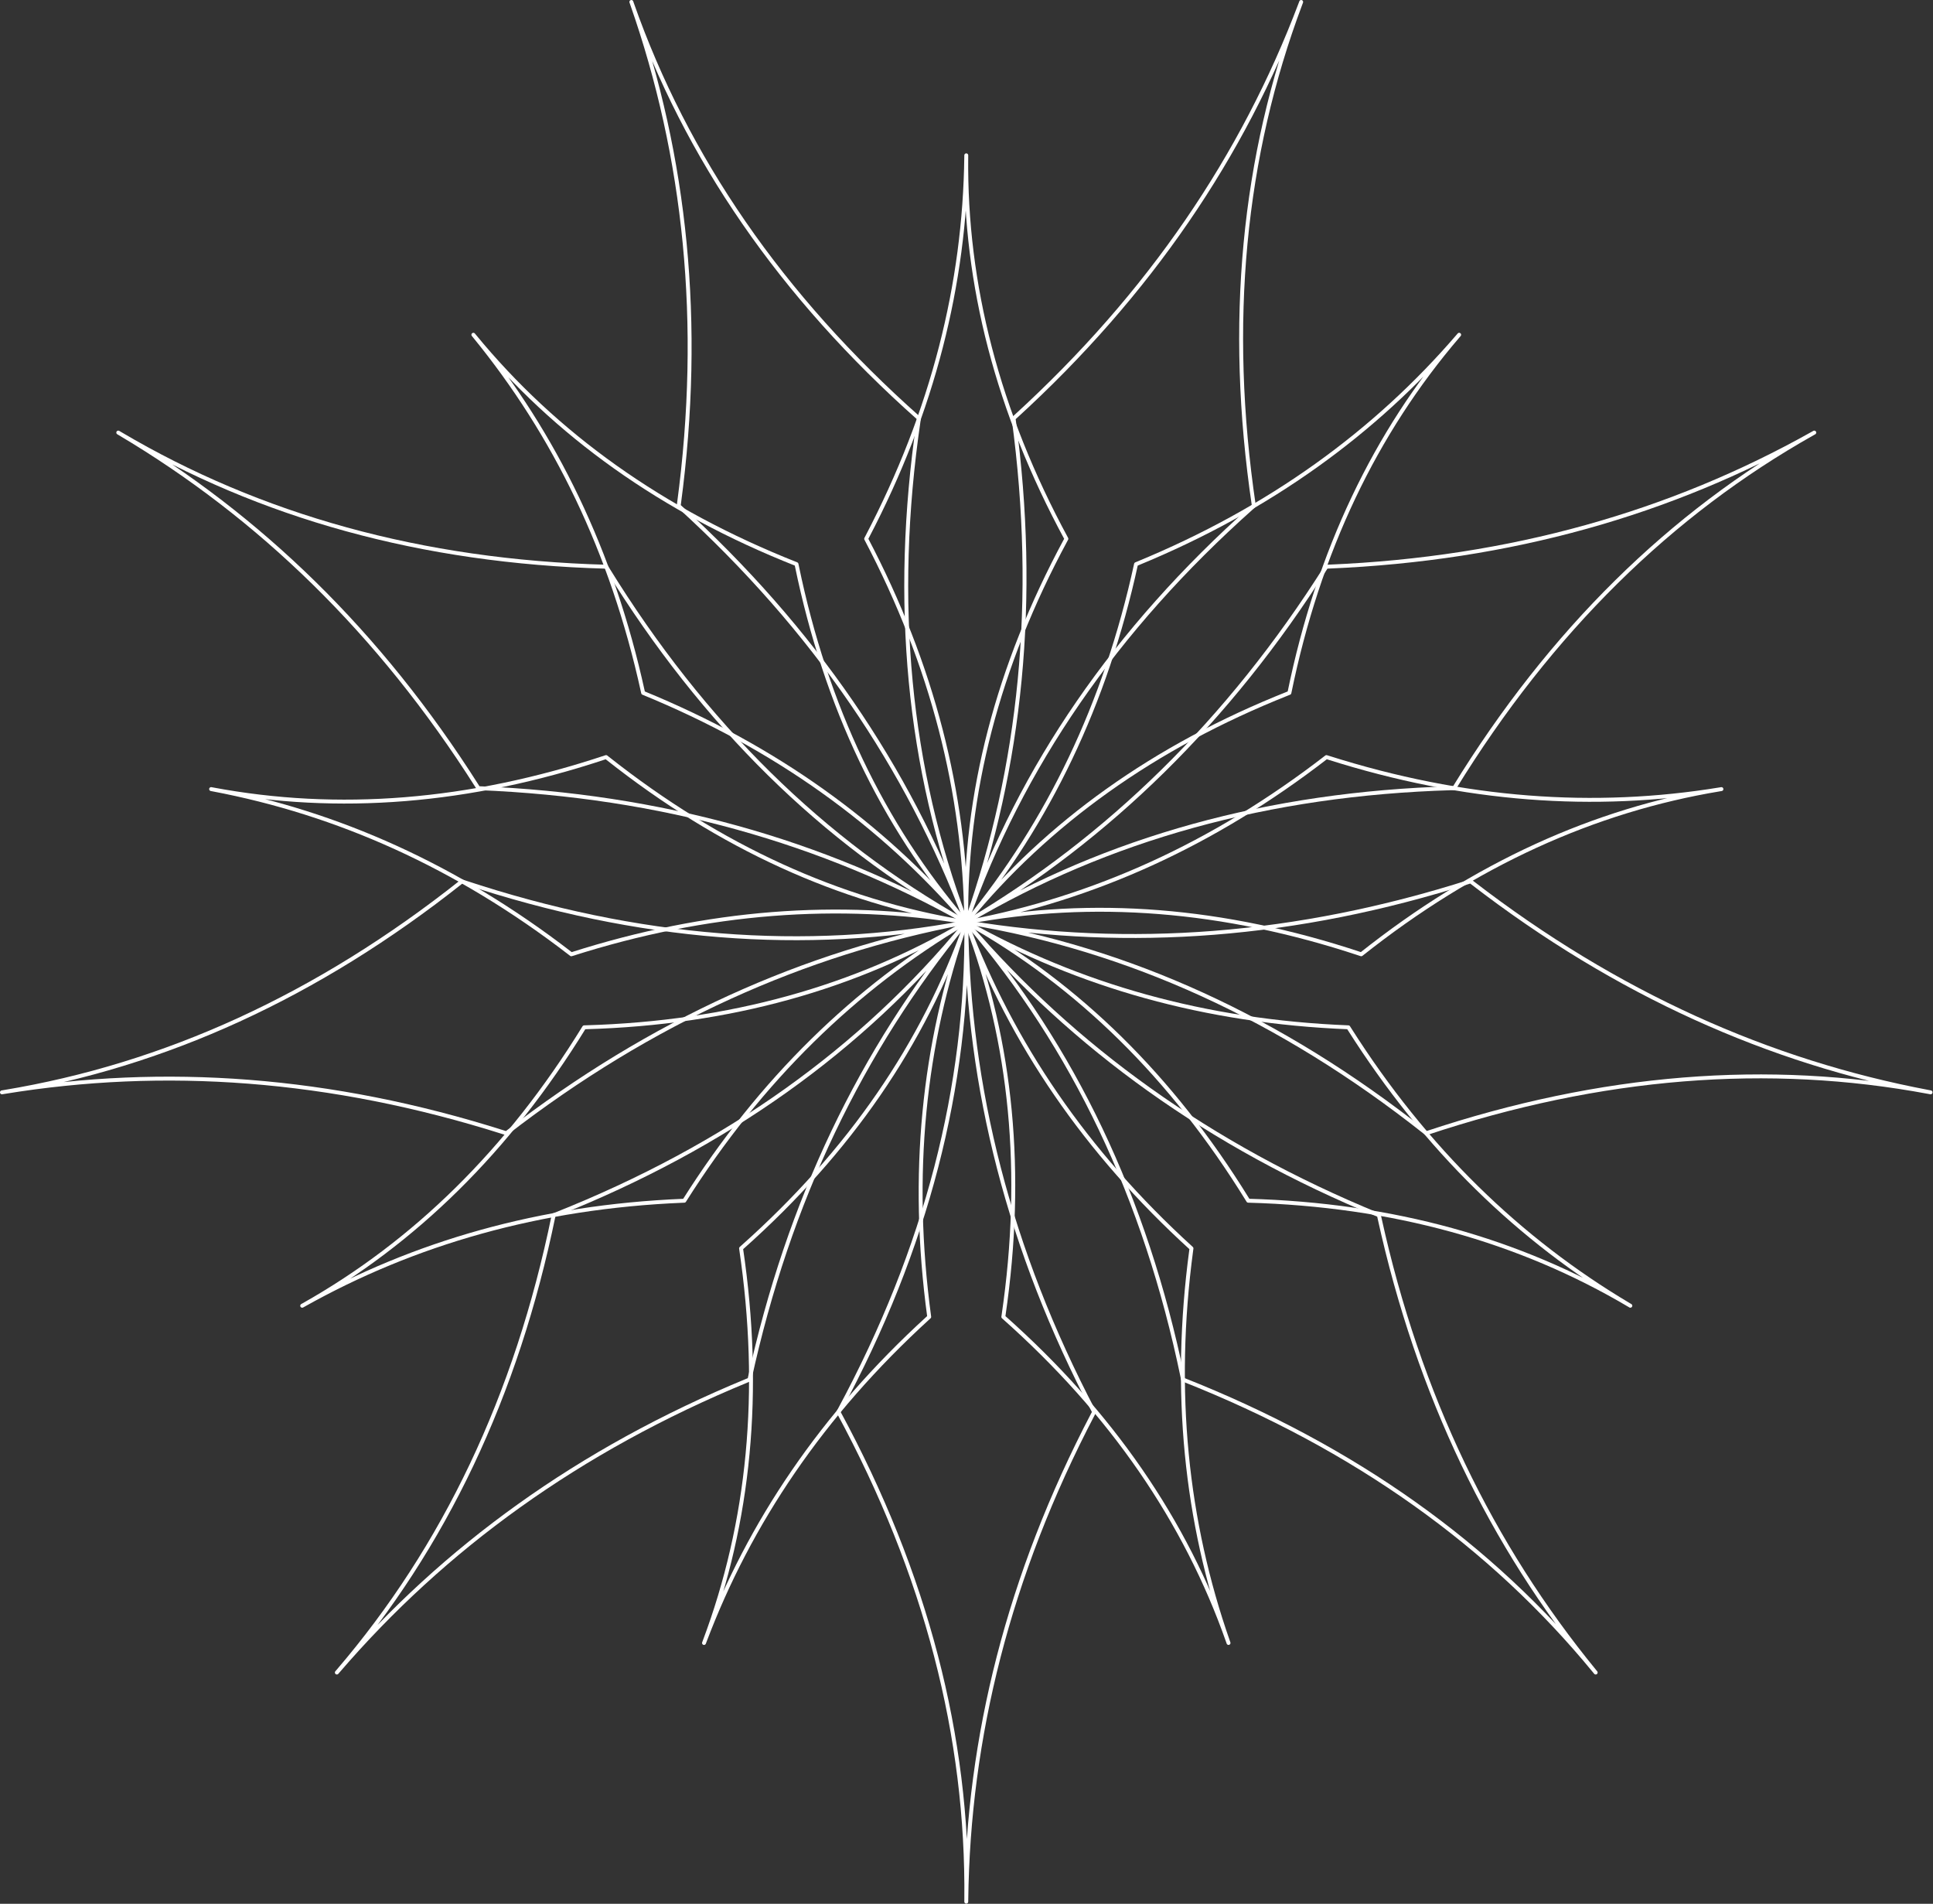 <?xml version="1.0" encoding="UTF-8" standalone="no"?><!DOCTYPE svg PUBLIC "-//W3C//DTD SVG 1.1//EN" "http://www.w3.org/Graphics/SVG/1.1/DTD/svg11.dtd"><svg width="100%" height="100%" viewBox="0 0 4114 4051" version="1.1" xmlns="http://www.w3.org/2000/svg" xmlns:xlink="http://www.w3.org/1999/xlink" xml:space="preserve" xmlns:serif="http://www.serif.com/" style="fill-rule:evenodd;clip-rule:evenodd;stroke-linecap:round;stroke-linejoin:round;stroke-miterlimit:1.5;"><rect x="0" y="0" width="4114" height="4051" fill="#333333" stroke="none"/><g><g><path d="M1845.13,1143.32c141.155,-269.792 208.009,-539.588 211.341,-809.415c0.012,-1.153 0.024,-2.268 0.038,-3.383c-0.011,1.115 -0.024,2.23 -0.038,3.383c-2.809,270.842 66.459,541.722 213.089,812.602l-1.721,3.187c-145.439,269.792 -214.155,539.588 -211.368,809.415c0.014,1.153 0.027,2.268 0.038,3.383c-0.014,-1.115 -0.026,-2.23 -0.038,-3.383c-3.334,-270.842 -70.7,-541.722 -213.013,-812.602l1.672,-3.187Z" style="fill:none;stroke:#fff;stroke-width:8.33px;"/><path d="M1445.08,1071.82c51.55,-385.393 13.938,-738.34 -99.912,-1063.58c-0.489,-1.388 -0.961,-2.732 -1.431,-4.076c0.473,1.343 0.945,2.687 1.431,4.076c114.921,326.231 316.348,621.026 610.61,882.033l-0.674,4.577c-56.69,387.264 -21.312,741.024 99.88,1063.59c0.52,1.377 1.022,2.709 1.523,4.042c-0.503,-1.332 -1.006,-2.664 -1.523,-4.042c-122.292,-323.548 -321.439,-619.174 -610.518,-882.067l0.614,-4.555Z" style="fill:none;stroke:#fff;stroke-width:8.33px;"/><path d="M1015.62,1673.22c-208.235,-328.364 -463.918,-574.561 -760.193,-750.528c-1.267,-0.749 -2.492,-1.475 -3.717,-2.203c1.226,0.725 2.451,1.451 3.717,2.203c297.732,176.037 641.525,272.389 1034.71,283.184l2.426,3.94c205.501,333.1 459.995,581.356 760.176,750.557c1.284,0.72 2.526,1.418 3.766,2.117c-1.242,-0.696 -2.483,-1.394 -3.766,-2.117c-301.653,-169.244 -644.233,-267.698 -1034.66,-283.27l-2.458,-3.883Z" style="fill:none;stroke:#fff;stroke-width:8.33px;"/><path d="M1073.2,2409.97c-370.587,-117.69 -724.703,-141.938 -1064.77,-86.295c-1.453,0.241 -2.858,0.472 -4.263,0.702c1.405,-0.233 2.81,-0.465 4.263,-0.702c341.23,-56.526 666.525,-203.702 974.664,-448.17l4.391,1.459c371.535,123.075 726.065,149.665 1064.78,86.328c1.447,-0.274 2.847,-0.537 4.246,-0.799c-1.399,0.265 -2.799,0.529 -4.246,0.799c-339.868,64.251 -665.584,209.037 -974.681,448.073l-4.379,-1.395Z" style="fill:none;stroke:#fff;stroke-width:8.33px;"/><path d="M1590.88,2937.33c-359.535,148.052 -646.39,357.099 -871.132,618.316c-0.958,1.118 -1.885,2.198 -2.815,3.278c0.927,-1.082 1.855,-2.162 2.815,-3.278c225.064,-262.64 379.65,-584.479 458.559,-969.82l4.3,-1.705c363.725,-144.537 652.402,-352.055 871.158,-618.295c0.932,-1.139 1.835,-2.24 2.739,-3.341c-0.901,1.103 -1.804,2.204 -2.739,3.341c-219.054,267.682 -375.501,587.961 -458.634,969.757l-4.251,1.747Z" style="fill:none;stroke:#fff;stroke-width:8.33px;"/><path d="M2326.44,3008.56c-180.253,344.519 -265.625,689.045 -269.879,1033.61c-0.015,1.472 -0.032,2.896 -0.05,4.32c0.015,-1.424 0.031,-2.848 0.05,-4.32c3.587,-345.862 -84.867,-691.772 -272.113,-1037.68l2.199,-4.071c185.723,-344.519 273.472,-689.045 269.914,-1033.61c-0.019,-1.472 -0.035,-2.897 -0.05,-4.321c0.018,1.424 0.035,2.849 0.05,4.321c4.257,345.861 90.283,691.771 272.013,1037.68l-2.134,4.07Z" style="fill:none;stroke:#fff;stroke-width:8.33px;"/><path d="M2935.69,2590.32c83.37,379.782 239.429,698.58 457.652,965.267c0.935,1.137 1.838,2.238 2.739,3.341c-0.904,-1.101 -1.807,-2.202 -2.739,-3.341c-219.568,-267.251 -509.674,-475.377 -875.458,-620l-0.932,-4.531c-79.182,-383.297 -233.419,-703.624 -457.627,-965.289c-0.96,-1.116 -1.888,-2.196 -2.815,-3.278c0.929,1.08 1.857,2.16 2.815,3.278c225.577,262.209 513.823,471.895 875.383,620.063l0.982,4.49Z" style="fill:none;stroke:#fff;stroke-width:8.33px;"/><path d="M3133.56,1878.31c307.985,237.34 632.453,381.241 971.044,445.264c1.447,0.27 2.847,0.534 4.246,0.799c-1.4,-0.262 -2.799,-0.525 -4.246,-0.799c-339.984,-63.591 -695.999,-36.547 -1069.17,87.787l-3.627,-2.872c-307.035,-242.727 -631.089,-388.969 -971.037,-445.298c-1.453,-0.237 -2.859,-0.469 -4.264,-0.702c1.406,0.23 2.811,0.461 4.264,0.702c341.346,55.866 696.939,31.213 1069.15,-87.69l3.637,2.809Z" style="fill:none;stroke:#fff;stroke-width:8.33px;"/><path d="M2827.47,1205.69c388.49,-16.155 729.544,-114.485 1030.07,-283.082c1.283,-0.723 2.524,-1.421 3.766,-2.118c-1.24,0.699 -2.482,1.397 -3.766,2.118c-301.318,169.824 -556.658,419.382 -762.602,754.496l-4.624,0.131c-391.224,11.42 -733.467,107.689 -1030.09,283.054c-1.265,0.752 -2.491,1.478 -3.717,2.202c1.225,-0.727 2.45,-1.453 3.717,-2.202c297.397,-176.618 553.95,-424.074 762.651,-754.412l4.592,-0.187Z" style="fill:none;stroke:#fff;stroke-width:8.33px;"/><path d="M2160.64,887.182c287.215,-262.093 485.273,-556.642 607.119,-878.972c0.518,-1.379 1.02,-2.711 1.524,-4.043c-0.501,1.333 -1.003,2.665 -1.524,4.043c-121.662,323.776 -156.851,679.078 -99.206,1068.17l-3.458,3.072c-292.354,260.222 -492.647,553.959 -607.151,878.961c-0.487,1.389 -0.958,2.733 -1.432,4.076c0.471,-1.344 0.942,-2.688 1.432,-4.076c114.291,-326.46 151.761,-680.931 99.298,-1068.14l3.398,-3.094Z" style="fill:none;stroke:#fff;stroke-width:8.33px;"/><path d="M1368.03,1470.84c-65.287,-297.405 -187.496,-547.054 -358.385,-755.895c-0.732,-0.891 -1.439,-1.754 -2.145,-2.617c0.708,0.862 1.415,1.724 2.145,2.617c171.942,209.283 399.123,372.264 685.567,485.518l0.729,3.548c62.007,300.158 182.789,551.004 358.365,755.913c0.752,0.873 1.479,1.72 2.204,2.566c-0.727,-0.845 -1.454,-1.691 -2.204,-2.566c-176.648,-205.335 -402.372,-369.539 -685.507,-485.568l-0.769,-3.516Z" style="fill:none;stroke:#fff;stroke-width:8.33px;"/><path d="M1213.08,2028.41c-241.181,-185.86 -495.27,-298.548 -760.419,-348.684c-1.133,-0.212 -2.229,-0.418 -3.325,-0.625c1.096,0.205 2.192,0.411 3.325,0.625c266.24,49.798 545.033,28.62 837.26,-68.745l2.84,2.249c240.437,190.077 494.202,304.599 760.414,348.71c1.138,0.186 2.238,0.367 3.338,0.549c-1.1,-0.179 -2.201,-0.361 -3.338,-0.549c-267.307,-43.748 -545.769,-24.443 -837.246,68.669l-2.849,-2.199Z" style="fill:none;stroke:#fff;stroke-width:8.33px;"/><path d="M1452.77,2555.14c-304.224,12.651 -571.302,89.653 -806.645,221.681c-1.004,0.566 -1.976,1.112 -2.949,1.658c0.972,-0.548 1.944,-1.094 2.949,-1.658c235.961,-132.989 435.916,-328.416 597.19,-590.843l3.621,-0.102c306.365,-8.943 574.374,-84.331 806.658,-221.658c0.991,-0.588 1.95,-1.157 2.91,-1.725c-0.958,0.57 -1.918,1.139 -2.91,1.725c-232.89,138.309 -433.795,332.09 -597.228,590.776l-3.596,0.146Z" style="fill:none;stroke:#fff;stroke-width:8.33px;"/><path d="M1974.97,2804.55c-224.917,205.243 -380.015,435.903 -475.432,688.318c-0.405,1.08 -0.799,2.123 -1.193,3.166c0.392,-1.044 0.785,-2.087 1.193,-3.166c95.273,-253.547 122.829,-531.782 77.687,-836.477l2.709,-2.406c228.941,-203.778 385.789,-433.802 475.457,-688.309c0.38,-1.089 0.75,-2.141 1.12,-3.193c-0.368,1.053 -0.737,2.105 -1.12,3.193c-89.501,255.648 -118.844,533.233 -77.761,836.451l-2.66,2.423Z" style="fill:none;stroke:#fff;stroke-width:8.33px;"/><path d="M2535.31,2659.96c-40.369,301.799 -10.915,578.19 78.24,832.884c0.384,1.087 0.753,2.14 1.121,3.192c-0.37,-1.052 -0.74,-2.104 -1.121,-3.192c-89.993,-255.469 -247.73,-486.322 -478.165,-690.715l0.528,-3.585c44.393,-303.263 16.69,-580.291 -78.215,-832.893c-0.408,-1.078 -0.801,-2.122 -1.194,-3.166c0.395,1.043 0.788,2.087 1.194,3.166c95.766,253.369 251.716,484.872 478.092,690.742l-0.48,3.567Z" style="fill:none;stroke:#fff;stroke-width:8.33px;"/><path d="M2871.62,2189.01c163.068,257.141 363.292,449.936 595.303,587.735c0.992,0.586 1.952,1.155 2.911,1.725c-0.96,-0.568 -1.92,-1.136 -2.911,-1.725c-233.152,-137.854 -502.375,-213.306 -810.279,-221.76l-1.9,-3.085c-160.927,-260.849 -360.219,-455.257 -595.289,-587.757c-1.006,-0.564 -1.978,-1.111 -2.95,-1.659c0.973,0.546 1.945,1.092 2.95,1.659c236.223,132.534 504.495,209.632 810.24,221.826l1.925,3.041Z" style="fill:none;stroke:#fff;stroke-width:8.33px;"/><path d="M2826.53,1612.07c290.205,92.162 567.511,111.151 833.817,67.577c1.138,-0.188 2.238,-0.37 3.339,-0.549c-1.1,0.182 -2.201,0.363 -3.339,0.549c-267.215,44.265 -521.951,159.518 -763.254,350.959l-3.438,-1.142c-290.948,-96.38 -568.578,-117.202 -833.822,-67.603c-1.132,0.214 -2.228,0.42 -3.325,0.625c1.096,-0.207 2.192,-0.413 3.325,-0.625c266.149,-50.314 521.216,-163.695 763.268,-350.883l3.429,1.092Z" style="fill:none;stroke:#fff;stroke-width:8.33px;"/><path d="M2421.14,1199.09c281.55,-115.939 506.185,-279.642 682.179,-484.2c0.75,-0.875 1.476,-1.722 2.204,-2.567c-0.726,0.847 -1.452,1.693 -2.204,2.567c-176.246,205.672 -297.302,457.702 -359.095,759.461l-3.368,1.335c-284.83,113.186 -510.892,275.692 -682.198,484.183c-0.73,0.892 -1.438,1.755 -2.146,2.616c0.707,-0.863 1.414,-1.725 2.146,-2.616c171.54,-209.62 294.052,-460.429 359.153,-759.411l3.329,-1.368Z" style="fill:none;stroke:#fff;stroke-width:8.33px;"/></g></g></svg>